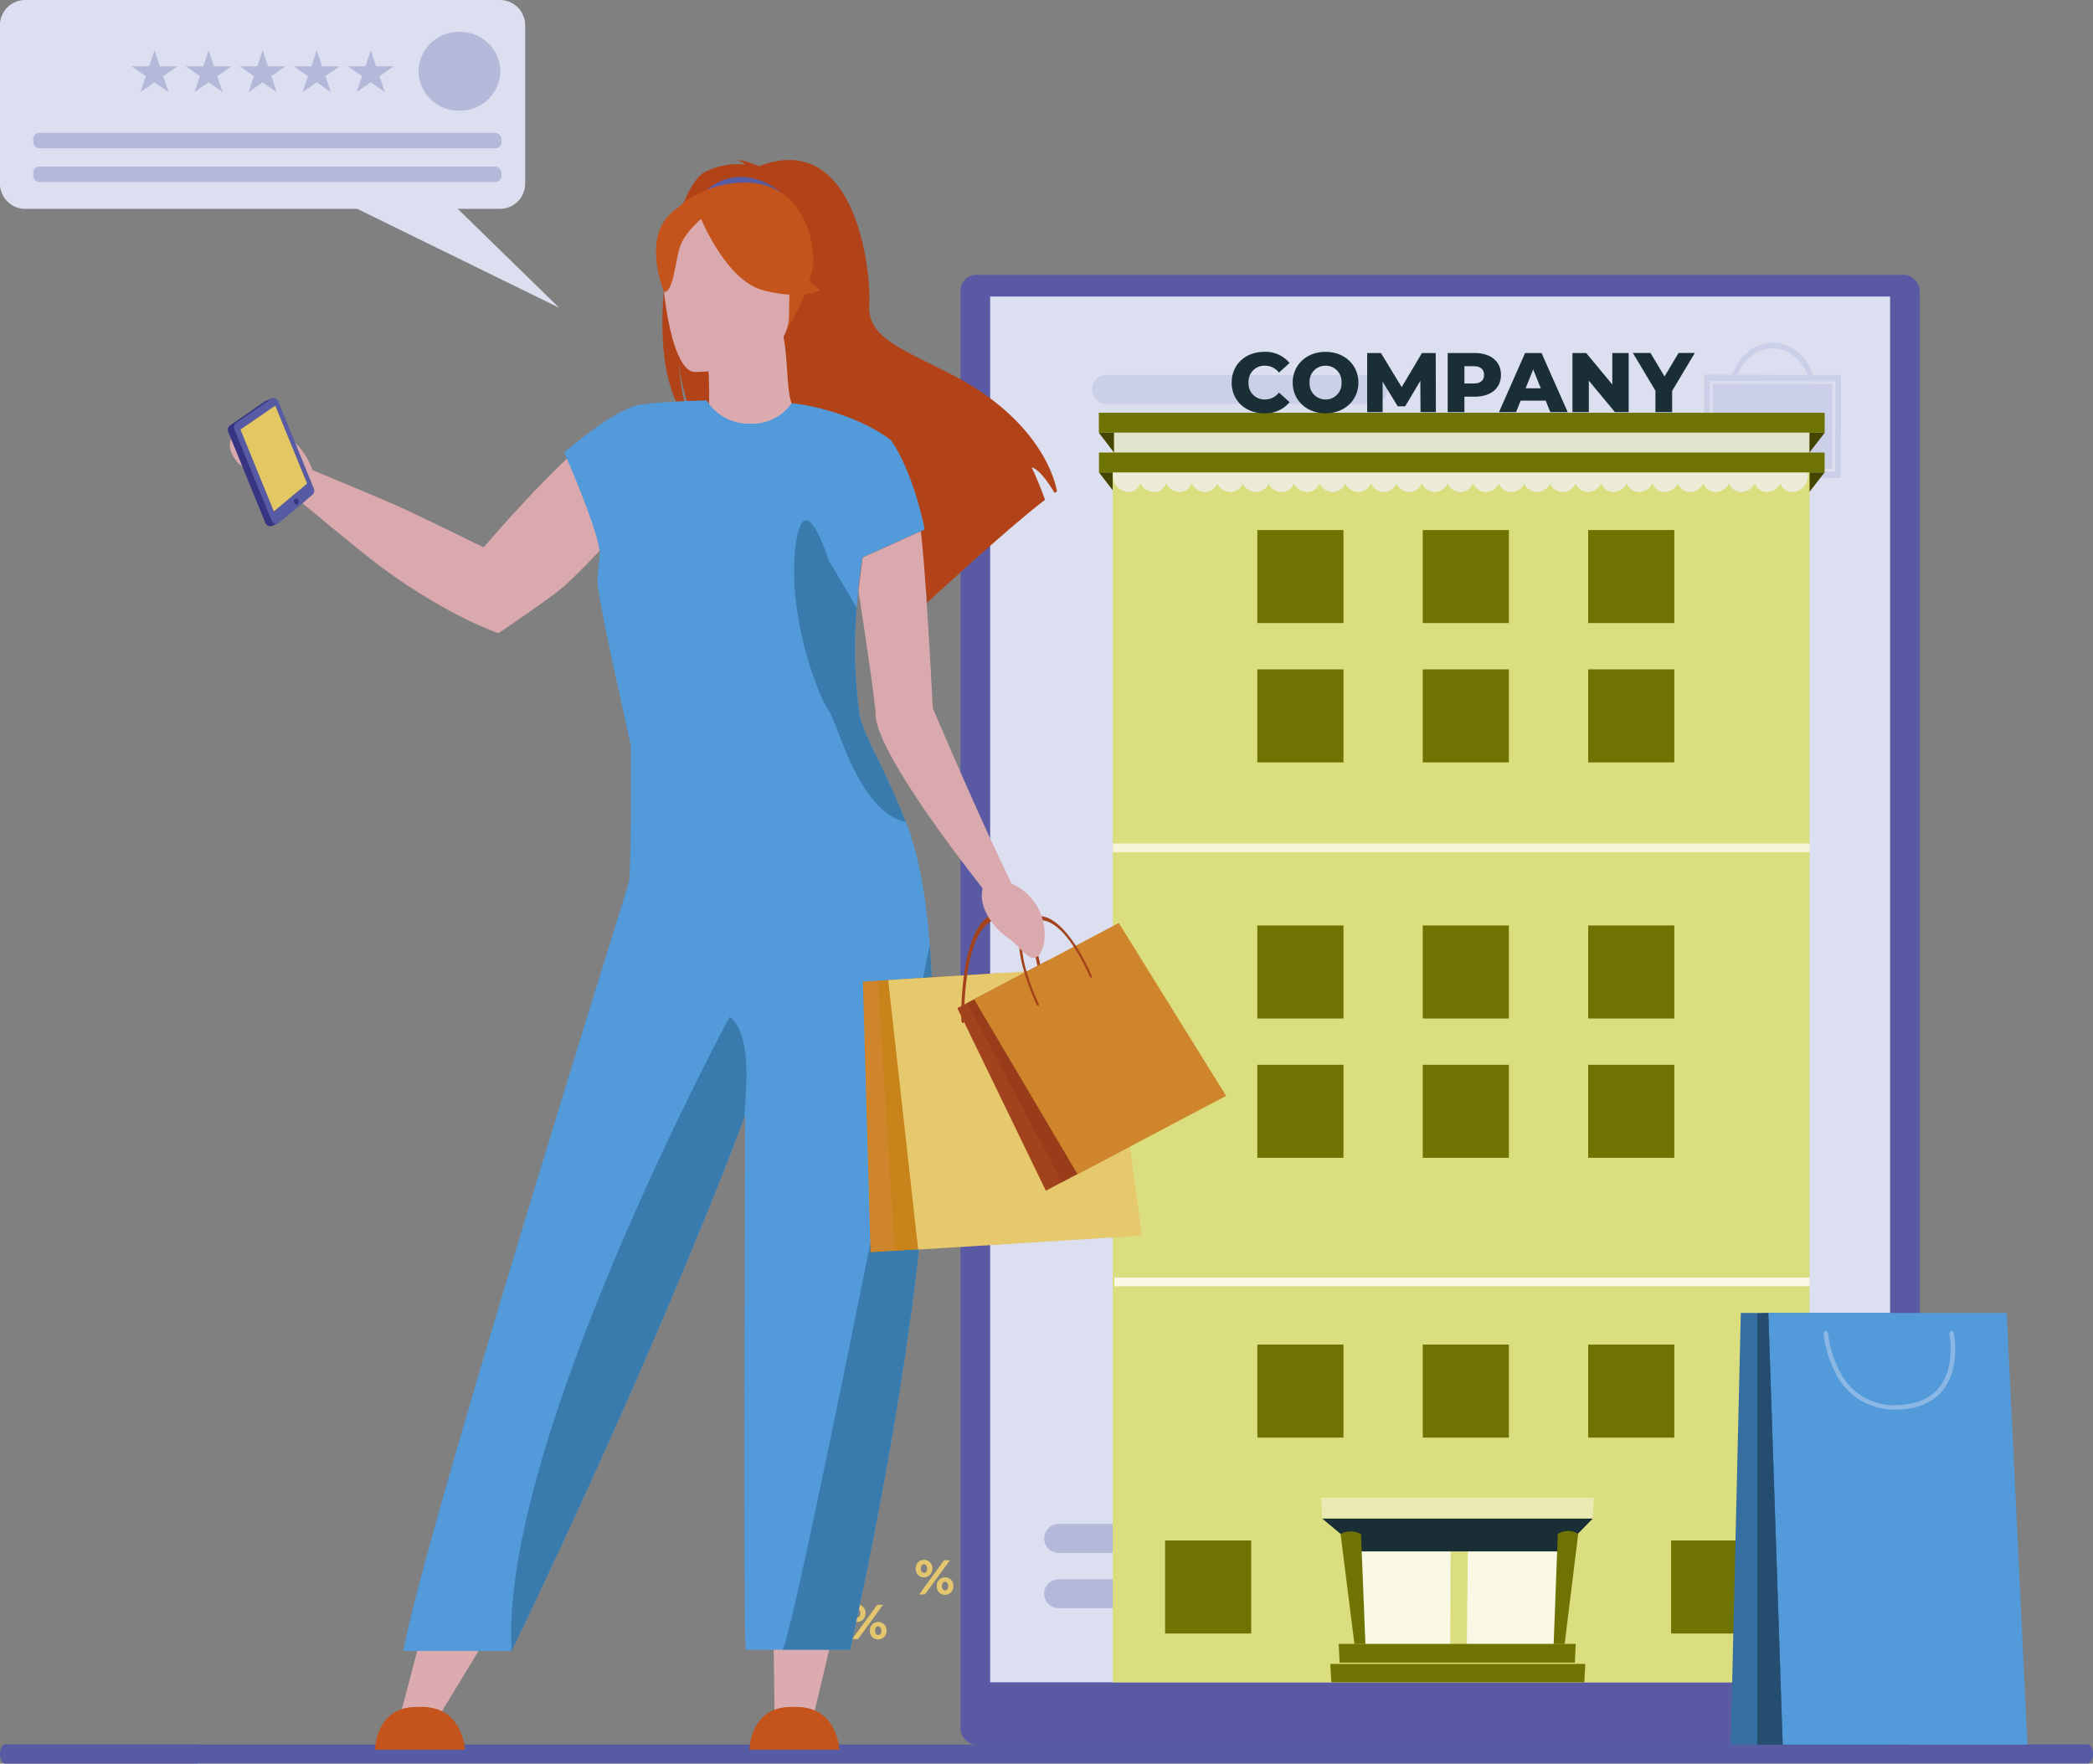 <svg xmlns="http://www.w3.org/2000/svg" xmlns:xlink="http://www.w3.org/1999/xlink" width="400" height="337.045" viewBox="0 0 400 337.045"><rect x="0" y="0" width="400" height="337.045" fill="#808080" stroke="none"/><defs><linearGradient id="a" x1="114.535" y1="-34.812" x2="114.535" y2="-35.785" gradientUnits="objectBoundingBox"><stop offset="0.083" stop-color="#dcabb0"/><stop offset="0.966" stop-color="#be858f"/><stop offset="1" stop-color="#bd848e"/></linearGradient></defs><g transform="translate(381.783 -429.782)"><rect width="183.333" height="280.906" rx="3.018" transform="translate(-198.219 482.301)" fill="#595aa3"/><rect width="171.991" height="264.828" transform="translate(-192.548 486.455)" fill="#dbdff0"/><path d="M-84.152,726.561H-209.833a2.773,2.773,0,0,1-2.766-2.766h0a2.774,2.774,0,0,1,2.766-2.766H-84.152a2.774,2.774,0,0,1,2.766,2.766h0A2.773,2.773,0,0,1-84.152,726.561Z" transform="translate(30.37)" fill="#575ba3" opacity="0.3"/><g transform="translate(-173.093 495.255)" opacity="0.4"><path d="M-160.334,506.987h-50.9A2.774,2.774,0,0,1-214,504.221h0a2.773,2.773,0,0,1,2.766-2.766h50.9a2.773,2.773,0,0,1,2.766,2.766h0A2.774,2.774,0,0,1-160.334,506.987Z" transform="translate(214 -495.255)" fill="#575ba3" opacity="0.3"/><g transform="translate(116.952)" opacity="0.3"><path d="M-76.208,501.428h0c-1.245-3.611-4.219-6.162-7.688-6.173s-6.46,2.519-7.73,6.121h0l-5.356-.018-.066,19.69,26.13.088.066-19.69Zm-14.4-.049c1.207-2.97,3.762-5.02,6.705-5.01s5.484,2.077,6.671,5.055h0l-13.376-.045Zm18.654,18.515-24.056-.08.058-17.214,3.966.013h0l.971,0h0l14.182.048h0l.971,0h0l3.966.013Z" transform="translate(97.048 -495.255)" fill="#575ba3"/><rect width="16.141" height="22.898" transform="matrix(0.003, -1, 1, 0.003, 1.613, 24.003)" fill="#575ba3"/></g></g><path d="M-84.152,737.123H-209.833a2.774,2.774,0,0,1-2.766-2.766h0a2.773,2.773,0,0,1,2.766-2.766H-84.152a2.773,2.773,0,0,1,2.766,2.766h0A2.774,2.774,0,0,1-84.152,737.123Z" transform="translate(30.37)" fill="#575ba3" opacity="0.3"/><path d="M17.216,763.159H-124.755a.574.574,0,0,0-.184.031H-343.83a.639.639,0,0,0-.25-.055h-36.666c-.571,0-1.038.806-1.038,1.79v.112c0,.984.467,1.79,1.038,1.79h36.666a.607.607,0,0,0,.174-.028H17.216c.55,0,1-.794,1-1.765v-.11C18.217,763.953,17.766,763.159,17.216,763.159Z" transform="translate(0)" fill="#575ba3"/><g transform="translate(-219.56 736.404)"><path d="M-236.454,738.077a1.592,1.592,0,0,1,1.6-1.673,1.578,1.578,0,0,1,1.58,1.673,1.6,1.6,0,0,1-1.6,1.674A1.578,1.578,0,0,1-236.454,738.077Zm5.431-1.6h1.113l-4.777,6.545H-235.8Zm-3.234,1.6c0-.439-.244-.822-.617-.822-.393,0-.6.373-.6.822s.243.823.617.823C-234.463,738.9-234.257,738.516-234.257,738.077Zm1.823,3.347a1.592,1.592,0,0,1,1.6-1.673,1.578,1.578,0,0,1,1.58,1.673,1.6,1.6,0,0,1-1.6,1.673A1.577,1.577,0,0,1-232.434,741.424Zm2.2,0c0-.439-.243-.823-.617-.823-.392,0-.6.374-.6.823s.243.823.617.823C-230.443,742.247-230.238,741.863-230.238,741.424Z" transform="translate(236.454 -736.404)" fill="#e4c66e"/></g><g transform="translate(-206.78 727.881)"><path d="M-225.005,729.554a1.592,1.592,0,0,1,1.6-1.673,1.578,1.578,0,0,1,1.58,1.673,1.6,1.6,0,0,1-1.6,1.673A1.578,1.578,0,0,1-225.005,729.554Zm5.432-1.6h1.112l-4.777,6.544h-1.112Zm-3.235,1.6c0-.44-.243-.823-.617-.823-.392,0-.6.374-.6.823s.243.823.617.823C-223.013,730.377-222.808,729.993-222.808,729.554Zm1.823,3.347a1.593,1.593,0,0,1,1.6-1.674,1.579,1.579,0,0,1,1.58,1.674,1.6,1.6,0,0,1-1.6,1.673A1.578,1.578,0,0,1-220.985,732.9Zm2.2,0c0-.44-.243-.823-.617-.823-.393,0-.6.374-.6.823s.243.822.617.822C-218.994,733.723-218.788,733.34-218.788,732.9Z" transform="translate(225.005 -727.881)" fill="#e4c66e"/></g><g transform="translate(-381.783 429.782)"><path d="M-281.413,464.975V434.5a4.822,4.822,0,0,0-4.9-4.714h-90.578a4.822,4.822,0,0,0-4.9,4.714v30.479a4.822,4.822,0,0,0,4.9,4.714h63.38l38.583,18.9-19.371-18.9h7.986A4.822,4.822,0,0,0-281.413,464.975Z" transform="translate(381.783 -429.782)" fill="#dbdff0"/><path d="M-301.8,443.4a7.679,7.679,0,0,1,7.821-7.53,7.679,7.679,0,0,1,7.82,7.53,7.679,7.679,0,0,1-7.82,7.529A7.679,7.679,0,0,1-301.8,443.4Z" transform="translate(381.783 -429.782)" fill="#575ba3" opacity="0.3"/><g transform="translate(25.168 9.627)" opacity="0.3"><path d="M-352.256,439.409l1.029,3.049h3.33l-2.694,1.884,1.029,3.049-2.694-1.884-2.694,1.884,1.029-3.049-2.694-1.884h3.33Z" transform="translate(356.615 -439.409)" fill="#575ba3"/><path d="M-341.922,439.409l1.029,3.049h3.33l-2.694,1.884,1.029,3.049-2.694-1.884-2.694,1.884,1.029-3.049-2.694-1.884h3.33Z" transform="translate(356.615 -439.409)" fill="#575ba3"/><path d="M-331.588,439.409l1.029,3.049h3.33l-2.694,1.884,1.029,3.049-2.694-1.884-2.694,1.884,1.029-3.049-2.694-1.884h3.33Z" transform="translate(356.615 -439.409)" fill="#575ba3"/><path d="M-321.254,439.409l1.029,3.049h3.33l-2.694,1.884,1.029,3.049-2.694-1.884-2.694,1.884,1.029-3.049-2.694-1.884h3.33Z" transform="translate(356.615 -439.409)" fill="#575ba3"/><path d="M-310.92,439.409l1.029,3.049h3.33l-2.694,1.884,1.029,3.049-2.694-1.884-2.694,1.884,1.029-3.049-2.694-1.884h3.33Z" transform="translate(356.615 -439.409)" fill="#575ba3"/></g><rect width="89.495" height="2.948" rx="1.185" transform="translate(6.347 25.397)" fill="#575ba3" opacity="0.3"/><rect width="89.495" height="2.948" rx="1.185" transform="translate(6.347 31.839)" fill="#575ba3" opacity="0.3"/></g><g transform="translate(74.744 1007.777)"><g transform="translate(-246.527 -499.11)"><g transform="translate(0.031 11.395)"><path d="M-246.488-481.124l2.9,3.747h132.855l2.921-3.747Z" transform="translate(246.488 481.124)" fill="#6f7302"/><g opacity="0.4"><path d="M-246.488-481.124l2.9,3.747h132.855l2.921-3.747Z" transform="translate(246.488 481.124)"/></g></g><g transform="translate(2.657 6.565)"><rect width="133.16" height="236.052" fill="#dade7f"/><g opacity="0.4"><rect width="133.16" height="236.052" fill="#dade7f"/></g></g><g transform="translate(2.689 9.579)" opacity="0.8"><path d="M-237.7-480.662a2.416,2.416,0,0,1-2.386,2.771,3.107,3.107,0,0,1-2.964-2.771,2.418,2.418,0,0,1,2.383-2.8A3.1,3.1,0,0,1-237.7-480.662Z" transform="translate(243.069 483.46)" fill="#efefef"/><g transform="translate(4.904)"><path d="M-231.4-480.662a2.438,2.438,0,0,1-2.408,2.771,3.075,3.075,0,0,1-2.941-2.771,2.44,2.44,0,0,1,2.406-2.8A3.075,3.075,0,0,1-231.4-480.662Z" transform="translate(236.762 483.46)" fill="#efefef"/></g><g transform="translate(9.808)"><path d="M-225.094-480.662a2.46,2.46,0,0,1-2.429,2.771,3.045,3.045,0,0,1-2.92-2.771,2.462,2.462,0,0,1,2.428-2.8A3.044,3.044,0,0,1-225.094-480.662Z" transform="translate(230.455 483.46)" fill="#efefef"/></g><g transform="translate(14.712)"><path d="M-218.789-480.662a2.483,2.483,0,0,1-2.452,2.771,3.014,3.014,0,0,1-2.9-2.771,2.484,2.484,0,0,1,2.449-2.8A3.013,3.013,0,0,1-218.789-480.662Z" transform="translate(224.149 483.46)" fill="#efefef"/></g><g transform="translate(19.615)"><path d="M-212.485-480.662a2.506,2.506,0,0,1-2.474,2.771,2.985,2.985,0,0,1-2.875-2.771,2.508,2.508,0,0,1,2.473-2.8A2.985,2.985,0,0,1-212.485-480.662Z" transform="translate(217.843 483.46)" fill="#efefef"/></g><g transform="translate(24.518)"><path d="M-206.18-480.662a2.53,2.53,0,0,1-2.5,2.771,2.955,2.955,0,0,1-2.854-2.771,2.531,2.531,0,0,1,2.494-2.8A2.956,2.956,0,0,1-206.18-480.662Z" transform="translate(211.537 483.46)" fill="#efefef"/></g><g transform="translate(29.421)"><path d="M-199.877-480.662a2.553,2.553,0,0,1-2.518,2.771,2.926,2.926,0,0,1-2.831-2.771,2.554,2.554,0,0,1,2.516-2.8A2.926,2.926,0,0,1-199.877-480.662Z" transform="translate(205.231 483.46)" fill="#efefef"/></g><g transform="translate(34.324)"><path d="M-193.573-480.662a2.577,2.577,0,0,1-2.54,2.771,2.9,2.9,0,0,1-2.809-2.771,2.579,2.579,0,0,1,2.539-2.8A2.9,2.9,0,0,1-193.573-480.662Z" transform="translate(198.926 483.46)" fill="#efefef"/></g><g transform="translate(39.226)"><path d="M-187.268-480.662a2.6,2.6,0,0,1-2.563,2.771,2.87,2.87,0,0,1-2.787-2.771,2.6,2.6,0,0,1,2.561-2.8A2.87,2.87,0,0,1-187.268-480.662Z" transform="translate(192.621 483.46)" fill="#efefef"/></g><g transform="translate(44.129)"><path d="M-180.965-480.662a2.626,2.626,0,0,1-2.584,2.771,2.841,2.841,0,0,1-2.765-2.771,2.627,2.627,0,0,1,2.583-2.8A2.841,2.841,0,0,1-180.965-480.662Z" transform="translate(186.316 483.46)" fill="#efefef"/></g><g transform="translate(49.032)"><path d="M-174.661-480.662a2.651,2.651,0,0,1-2.606,2.771,2.814,2.814,0,0,1-2.742-2.771,2.651,2.651,0,0,1,2.606-2.8A2.814,2.814,0,0,1-174.661-480.662Z" transform="translate(180.011 483.46)" fill="#efefef"/></g><g transform="translate(53.933)"><path d="M-168.357-480.662a2.677,2.677,0,0,1-2.629,2.771,2.787,2.787,0,0,1-2.721-2.771,2.678,2.678,0,0,1,2.628-2.8A2.787,2.787,0,0,1-168.357-480.662Z" transform="translate(173.707 483.46)" fill="#efefef"/></g><g transform="translate(58.835)"><path d="M-162.053-480.662a2.7,2.7,0,0,1-2.65,2.771,2.76,2.76,0,0,1-2.7-2.771,2.7,2.7,0,0,1,2.65-2.8A2.76,2.76,0,0,1-162.053-480.662Z" transform="translate(167.402 483.46)" fill="#efefef"/></g><g transform="translate(63.737)"><path d="M-155.749-480.662a2.729,2.729,0,0,1-2.672,2.771,2.733,2.733,0,0,1-2.676-2.771,2.729,2.729,0,0,1,2.672-2.8A2.733,2.733,0,0,1-155.749-480.662Z" transform="translate(161.098 483.46)" fill="#efefef"/></g><g transform="translate(68.638)"><path d="M-149.445-480.662a2.756,2.756,0,0,1-2.7,2.771,2.707,2.707,0,0,1-2.655-2.771,2.756,2.756,0,0,1,2.7-2.8A2.708,2.708,0,0,1-149.445-480.662Z" transform="translate(154.795 483.46)" fill="#efefef"/></g><g transform="translate(73.54)"><path d="M-143.141-480.662a2.782,2.782,0,0,1-2.718,2.771,2.681,2.681,0,0,1-2.632-2.771,2.782,2.782,0,0,1,2.718-2.8A2.683,2.683,0,0,1-143.141-480.662Z" transform="translate(148.491 483.46)" fill="#efefef"/></g><g transform="translate(78.441)"><path d="M-136.838-480.662a2.809,2.809,0,0,1-2.739,2.771,2.655,2.655,0,0,1-2.61-2.771,2.809,2.809,0,0,1,2.739-2.8A2.656,2.656,0,0,1-136.838-480.662Z" transform="translate(142.188 483.46)" fill="#efefef"/></g><g transform="translate(83.342)"><path d="M-130.535-480.662a2.837,2.837,0,0,1-2.761,2.771,2.631,2.631,0,0,1-2.589-2.771,2.838,2.838,0,0,1,2.762-2.8A2.632,2.632,0,0,1-130.535-480.662Z" transform="translate(135.885 483.46)" fill="#efefef"/></g><g transform="translate(88.243)"><path d="M-124.231-480.662a2.865,2.865,0,0,1-2.784,2.771,2.606,2.606,0,0,1-2.566-2.771,2.865,2.865,0,0,1,2.784-2.8A2.607,2.607,0,0,1-124.231-480.662Z" transform="translate(129.582 483.46)" fill="#efefef"/></g><g transform="translate(93.143)"><path d="M-117.928-480.662a2.892,2.892,0,0,1-2.8,2.771,2.581,2.581,0,0,1-2.544-2.771,2.892,2.892,0,0,1,2.806-2.8A2.583,2.583,0,0,1-117.928-480.662Z" transform="translate(123.28 483.46)" fill="#efefef"/></g><g transform="translate(98.043)"><path d="M-111.624-480.662a2.921,2.921,0,0,1-2.827,2.771,2.558,2.558,0,0,1-2.522-2.771,2.922,2.922,0,0,1,2.829-2.8A2.558,2.558,0,0,1-111.624-480.662Z" transform="translate(116.978 483.46)" fill="#efefef"/></g><g transform="translate(102.944)"><path d="M-105.321-480.662a2.951,2.951,0,0,1-2.85,2.771,2.533,2.533,0,0,1-2.5-2.771,2.95,2.95,0,0,1,2.851-2.8A2.535,2.535,0,0,1-105.321-480.662Z" transform="translate(110.676 483.46)" fill="#efefef"/></g><g transform="translate(107.844)"><path d="M-99.018-480.662a2.979,2.979,0,0,1-2.872,2.771,2.51,2.51,0,0,1-2.477-2.771,2.979,2.979,0,0,1,2.873-2.8A2.511,2.511,0,0,1-99.018-480.662Z" transform="translate(104.373 483.46)" fill="#efefef"/></g><g transform="translate(112.743)"><path d="M-92.715-480.662a3.009,3.009,0,0,1-2.893,2.771,2.488,2.488,0,0,1-2.456-2.771,3.009,3.009,0,0,1,2.9-2.8A2.488,2.488,0,0,1-92.715-480.662Z" transform="translate(98.072 483.46)" fill="#efefef"/></g><g transform="translate(117.643)"><path d="M-86.411-480.662a3.039,3.039,0,0,1-2.916,2.771,2.464,2.464,0,0,1-2.434-2.771,3.039,3.039,0,0,1,2.918-2.8A2.466,2.466,0,0,1-86.411-480.662Z" transform="translate(91.771 483.46)" fill="#efefef"/></g><g transform="translate(122.543)"><path d="M-80.108-480.662a3.07,3.07,0,0,1-2.938,2.771,2.441,2.441,0,0,1-2.411-2.771,3.069,3.069,0,0,1,2.94-2.8A2.444,2.444,0,0,1-80.108-480.662Z" transform="translate(85.47 483.46)" fill="#efefef"/></g><g transform="translate(127.442)"><path d="M-73.805-480.662a3.1,3.1,0,0,1-2.959,2.771,2.419,2.419,0,0,1-2.389-2.771,3.1,3.1,0,0,1,2.963-2.8A2.421,2.421,0,0,1-73.805-480.662Z" transform="translate(79.168 483.46)" fill="#efefef"/></g></g><g transform="translate(0.021 7.602)"><path d="M-246.5-486H-107.81l-.008,3.793H-246.491Z" transform="translate(246.501 486.003)" fill="#6f7302"/></g><g transform="translate(0.01 3.807)"><path d="M-246.514-490.883l2.9,3.794h132.89l2.922-3.794Z" transform="translate(246.514 490.883)" fill="#6f7302"/><g opacity="0.4"><path d="M-246.514-490.883l2.9,3.794h132.89l2.922-3.794Z" transform="translate(246.514 490.883)"/></g></g><path d="M-246.527-495.779H-107.8l-.008,3.807H-246.517Z" transform="translate(246.527 495.779)" fill="#6f7302"/><g transform="translate(2.898 3.807)"><path d="M-242.8-490.883h132.908l-.008,3.794h-132.89Z" transform="translate(242.801 490.883)" fill="#6f7302"/></g><g transform="translate(2.898 3.807)" opacity="0.8"><path d="M-242.8-490.883h132.908l-.008,3.794h-132.89Z" transform="translate(242.801 490.883)" fill="#fff"/></g><g transform="translate(2.693 82.304)" opacity="0.7"><rect width="133.153" height="1.671" fill="#fff"/></g><g transform="translate(2.971 165.272)" opacity="0.8"><rect width="132.871" height="1.664" fill="#fff"/></g><g transform="translate(12.66 22.41)"><g transform="translate(17.635)"><rect width="16.459" height="17.78" fill="#6f7302"/><rect width="16.459" height="17.78" transform="translate(31.613)" fill="#6f7302"/><rect width="16.459" height="17.78" transform="translate(63.227)" fill="#6f7302"/></g><g transform="translate(17.635 26.626)"><rect width="16.459" height="17.78" fill="#6f7302"/><rect width="16.459" height="17.78" transform="translate(31.613)" fill="#6f7302"/><rect width="16.459" height="17.78" transform="translate(63.227)" fill="#6f7302"/></g><g transform="translate(0 155.668)"><g transform="translate(17.635)"><rect width="16.459" height="17.78" fill="#6f7302"/><rect width="16.459" height="17.78" transform="translate(31.613)" fill="#6f7302"/><rect width="16.459" height="17.78" transform="translate(63.227)" fill="#6f7302"/></g><rect width="16.459" height="17.78" transform="translate(0 37.438)" fill="#6f7302"/><rect width="16.459" height="17.78" transform="translate(96.712 37.438)" fill="#6f7302"/></g><g transform="translate(17.635 75.573)"><rect width="16.459" height="17.78" fill="#6f7302"/><rect width="16.459" height="17.78" transform="translate(31.613)" fill="#6f7302"/><rect width="16.459" height="17.78" transform="translate(63.227)" fill="#6f7302"/></g><g transform="translate(17.635 102.199)"><rect width="16.459" height="17.78" fill="#6f7302"/><rect width="16.459" height="17.78" transform="translate(31.613)" fill="#6f7302"/><rect width="16.459" height="17.78" transform="translate(63.227)" fill="#6f7302"/></g></g></g><g transform="translate(-204.043 -291.78)"><g transform="translate(7.594 10.273)" opacity="0.8" style="isolation:isolate"><path d="M-182.007-215.924h17.036l-.066,17.688h-17.086Z" transform="translate(182.123 215.924)" fill="#fff"/></g><g transform="translate(27.85 10.273)" opacity="0.8" style="isolation:isolate"><path d="M-155.887-215.924h17.742l-.841,17.688h-17.086Z" transform="translate(156.072 215.924)" fill="#fff"/></g><g transform="translate(3.354 27.961)"><path d="M-142.44-189.611h-44.953l-.183-3.565h45.3Z" transform="translate(187.575 193.176)" fill="#6f7302"/><g opacity="0.1"><path d="M-142.44-189.611h-44.953l-.183-3.565h45.3Z" transform="translate(187.575 193.176)" fill="#6f7302"/></g></g><g transform="translate(1.754 31.779)"><path d="M-141.087-184.759H-189.44l-.194-3.507h48.726Z" transform="translate(189.634 188.266)" fill="#6f7302"/></g><g transform="translate(0 0)" opacity="0.4"><path d="M-139.989-225.128h-51.679l-.221-4.008h52.105Z" transform="translate(191.889 229.136)" fill="#fff"/></g><g transform="translate(0.221 4.008)"><path d="M-191.6-223.982l7.489,6.265h38.067l6.123-6.265Z" transform="translate(191.605 223.982)" fill="#1a2e35"/></g><g transform="translate(3.726 6.464)"><path d="M-187.1-220.347l2.641,21.021h2.1l-.845-21.021h0a4.226,4.226,0,0,0-3.9,0Z" transform="translate(187.097 220.823)" fill="#6f7302"/></g><g transform="translate(44.442 6.354)"><path d="M-130.045-220.378l-2.588,21.021h-2.1l.792-21.021h0a3.533,3.533,0,0,1,3.9,0Z" transform="translate(134.733 220.964)" fill="#6f7302"/></g></g><g transform="translate(-221.138 -510.754)"><path d="M-213.875-504.88c0-3.437,2.63-5.874,6.213-5.874a5.975,5.975,0,0,1,4.857,2.13l-2.033,1.839a3.34,3.34,0,0,0-2.662-1.323,3.028,3.028,0,0,0-3.147,3.227,3.029,3.029,0,0,0,3.147,3.228,3.339,3.339,0,0,0,2.662-1.323l2.033,1.84a5.974,5.974,0,0,1-4.857,2.13C-211.245-499.007-213.875-501.443-213.875-504.88Z" transform="translate(213.875 510.754)" fill="#1a2e35"/><path d="M-198.875-504.88c0-3.389,2.662-5.874,6.277-5.874s6.276,2.485,6.276,5.874-2.662,5.874-6.276,5.874S-198.875-501.492-198.875-504.88Zm9.327,0a3.025,3.025,0,0,0-3.05-3.227,3.024,3.024,0,0,0-3.05,3.227,3.025,3.025,0,0,0,3.05,3.228A3.025,3.025,0,0,0-189.548-504.88Z" transform="translate(210.538 510.754)" fill="#1a2e35"/><path d="M-170.379-499.168l-.032-5.986-2.9,4.874h-1.421l-2.888-4.712v5.825h-2.953v-11.295h2.63l3.969,6.519,3.872-6.519h2.63l.032,11.295Z" transform="translate(206.468 510.689)" fill="#1a2e35"/><path d="M-150.6-506.284c0,2.565-1.936,4.163-5.018,4.163h-1.968v2.952h-3.195v-11.295h5.163C-152.539-510.463-150.6-508.865-150.6-506.284Zm-3.227,0c0-1.049-.662-1.662-1.985-1.662h-1.774v3.308h1.774C-154.491-504.638-153.83-505.251-153.83-506.284Z" transform="translate(202.065 510.689)" fill="#1a2e35"/><path d="M-139.248-501.362h-4.777l-.887,2.194h-3.26l4.986-11.295h3.146l5,11.295h-3.324Zm-.935-2.356-1.452-3.614-1.452,3.614Z" transform="translate(199.26 510.689)" fill="#1a2e35"/><path d="M-119.374-510.463v11.295H-122l-4.986-6.018v6.018h-3.13v-11.295h2.63l4.986,6.018v-6.018Z" transform="translate(195.245 510.689)" fill="#1a2e35"/><path d="M-107.763-503.219v4.05h-3.194v-4.1l-4.308-7.2h3.372l2.679,4.486,2.678-4.486h3.1Z" transform="translate(191.94 510.689)" fill="#1a2e35"/></g></g><g transform="translate(-338.239 460.361)"><path d="M-334.78,511.7c10.129-1.3,12.685,7.911,12.685,7.911s12.577,5.186,16.829,7.106c3.937,1.777,15.925,7.679,15.925,7.679s22.3-26.491,30.726-27.18l-1.442,20.242s-9.928,10.837-13.885,14.325c-2.659,2.345-12.576,9.007-12.576,9.007s-9.38-3.09-22.09-12.4c-3.99-2.923-15.378-12.448-15.378-12.448-3.122.431-5.854-.382-8.371-3.984s-3.21-2.219-4.81-4.9C-339.338,513.42-335.942,512.066-334.78,511.7Z" transform="translate(338.239 -460.361)" fill="#daa9ae"/><path d="M-221.375,736.907l-4.955,20.868-7.421-.042-.272-20.826Z" transform="translate(338.239 -460.361)" fill="#dcabb0"/><path d="M-230.093,756c8.4-.363,8.718,8.176,8.718,8.176H-238.54S-238.488,755.635-230.093,756Z" transform="translate(338.239 -460.361)" fill="#c4541c"/><path d="M-285.789,737.8-297.9,757.775l-7.421-.042,5.975-22.683Z" transform="translate(338.239 -460.361)" fill="#dcabb0"/><path d="M-301.662,756c8.395-.363,8.717,8.176,8.717,8.176H-310.11S-310.058,755.634-301.662,756Z" transform="translate(338.239 -460.361)" fill="#c4541c"/><path d="M-249.58,510.774c-.946-1.955-2.005-5.426-2.523-11.613.08.614,1.147,8.418,4.148,12.836,12.326,8.092,35.953,35.115,35.485,40.236,0,0,2.61-2.448,6.4-5.927l.874-5.262a10.4,10.4,0,0,1,.482,4.016c7.072-6.483,17.221-15.627,22.645-19.754a65.642,65.642,0,0,0-2.547-6.205c1.584.438,3.462,3.341,4.374,4.886.159-.109.309-.206.452-.29,0,0-1.615-12.756-20-22.282-9.638-4.992-16.249-7.062-15.863-13.4s-2.522-33.612-21.046-26.474c0,0-2.972-1.321-4.3-1.123a3.641,3.641,0,0,1,1.641.779,14.376,14.376,0,0,0-7.78,1.488C-253.941,466.546-260.018,501.167-249.58,510.774Z" transform="translate(338.239 -460.361)" fill="#b24318"/><path d="M-247.226,512.4c1.713-.8.658-15.375.658-15.375l14.511-2.874c1.008,4.774.481,13.116,2.282,13.473.058.012-2.722,5.531-6.975,6.691C-241.275,515.548-247.289,512.428-247.226,512.4Z" transform="translate(338.239 -460.361)" fill="url(#a)"/><path d="M-232.419,466.651s-7.8-7.209-15.5.493A139.12,139.12,0,0,1-232.419,466.651Z" transform="translate(338.239 -460.361)" fill="#575ba3"/><path d="M-231.458,492.819s4.016-6.346,4.98-11.773c.689-3.874-1.285-18.234-15.715-16.166a19.6,19.6,0,0,0-8.131,3.074c-3.133,2.116-7.655,6.684-2.6,19.215l1.313,4.233Z" transform="translate(338.239 -460.361)" fill="#c4541c"/><path d="M-261.569,598.372h-.018s.479-1.623.368-25.921c0-.68-6.515-28.592-6.369-31.663.092-1.923.272-3.861.527-5.793l-.18.133c-.079-3.676-6.7-18.88-6.7-18.88,11.712-9.95,15.327-9.2,15.327-9.2h0v0s2.215-.485,11.879-.749a9.489,9.489,0,0,0,8.234,4.453,9.184,9.184,0,0,0,8.006-3.911c6.469.664,14.269,3.475,18.937,7.014l.005,0s4.017,5.178,6.5,17.124l-11.869,5.36c-.475,3.056-.875,6.3-1.137,9.642a89.35,89.35,0,0,0,.544,20.357c.56,3.622,4.146,8.787,8.869,20.568q.547,1.355,1.108,2.828l-.136.043c.875,2.427,2.665,8.613,3.578,20.48,1.71,22.206.453,63.593-15.216,134.809h-19.909c-.439,0-.31-56.868-.137-102.134-.07.185-.138.369-.208.553-18.041,47.653-44.454,101.81-44.454,101.81h-20.69C-301.127,725.758-271.463,630.062-261.569,598.372Z" transform="translate(338.239 -460.361)" fill="#529ad9"/><path d="M-284.018,745.295s26.413-54.157,44.454-101.81c.513-6.6,1.376-16.092-2.766-19.391C-242.33,624.094-286.338,705.576-284.018,745.295Z" transform="translate(338.239 -460.361)" fill="#3a7bad"/><path d="M-232.258,745.066h12.948c15.669-71.216,16.926-112.6,15.216-134.809C-207.981,630.046-230.193,742.817-232.258,745.066Z" transform="translate(338.239 -460.361)" fill="#3a7bad"/><g transform="translate(121.37 143.729)"><path d="M-187.695,667.367l-27.715,1.728-1.459-51.708,25.957-1.619Z" transform="translate(216.869 -604.09)" fill="#cf852b"/><path d="M-163.567,665.923l-42.76,2.666-5.729-51.5,41.641-2.6Z" transform="translate(216.869 -604.09)" fill="#e6c86d"/><g transform="translate(18.796)"><path d="M-190.579,604.1c-4.069.253-5.891,5.67-6.706,10.258a58.038,58.038,0,0,0-.78,10.333c.008.333.14.617.295.634s.272-.239.264-.572a56.745,56.745,0,0,1,.753-9.893c1.148-6.433,3.39-9.648,6.663-9.559,2.223.061,3.977,1.544,5.214,4.407,2.315,5.359,2.082,13.873,2.079,13.958-.01.329.107.642.261.7s.288-.163.3-.491c.012-.371.255-9.139-2.245-14.933-1.36-3.152-3.264-4.783-5.659-4.849C-190.291,604.088-190.436,604.091-190.579,604.1Z" transform="translate(198.073 -604.09)" fill="#a2431d"/></g><path d="M-214,617.257l3.215,51.549,4.451-.278-5.725-51.442Z" transform="translate(216.869 -604.09)" fill="#c68216" opacity="0.8"/></g><g transform="translate(139.416 144.483)"><path d="M-163.5,647.627l-18.408,9.711-16.911-34.887,17.24-9.095Z" transform="translate(198.823 -604.845)" fill="#a2431d"/><path d="M-147.459,639.215l-28.4,14.982-19.766-33.433,27.658-14.59Z" transform="translate(198.823 -604.845)" fill="#cf852b"/><g transform="translate(11.802)"><path d="M-184.946,605.279c-2.7,1.425-2.281,5.687-1.426,9.074a43.541,43.541,0,0,0,2.647,7.3c.108.225.286.379.4.343s.113-.247,0-.472a42.549,42.549,0,0,1-2.53-6.993c-1.195-4.749-.653-7.636,1.612-8.583,1.537-.643,3.193-.169,4.919,1.407,3.232,2.95,5.693,8.84,5.717,8.9.094.228.271.4.393.4s.147-.2.053-.427c-.106-.257-2.638-6.325-6.13-9.514-1.9-1.735-3.7-2.264-5.36-1.572A3.242,3.242,0,0,0-184.946,605.279Z" transform="translate(187.021 -604.845)" fill="#a2431d"/></g><path d="M-196.9,621.477l18.062,34.239,2.956-1.56-19.745-33.392Z" transform="translate(198.823 -604.845)" fill="#903719" opacity="0.5"/></g><path d="M-223.415,565.579c1.922,2.72,5.606,19.249,14.771,21.327-4.723-11.781-8.309-16.946-8.869-20.568a89.35,89.35,0,0,1-.544-20.357c-3.068-5.377-5.358-9.064-5.358-9.064-.241-.87-4.875-15.2-6.361-2.391S-225.561,562.537-223.415,565.579Z" transform="translate(338.239 -460.361)" fill="#3a7bad"/><path d="M-249.128,500.867s18.133.3,18.145-11,2.362-18.863-9.215-19.532-13.831,3.639-14.753,7.408S-253.845,500.5-249.128,500.867Z" transform="translate(338.239 -460.361)" fill="#daa9ae"/><path d="M-254.411,471.466c2.8-3.392,4.914-2.655,6.1-1.636,1.714-2.561,5.049-2.382,8.258-1.369,4.257,1.344,7.95,2.46,9.359,8.7a13.233,13.233,0,0,0,5.744,8.029s-3.305,2.042-10.925.082c-6-1.542-10.348-10.076-11.93-13.643-1.078.959-3.354,3.174-4.035,5.343-.9,2.876-1.311,8.8-3.037,8.6C-254.875,485.568-258.615,476.561-254.411,471.466Z" transform="translate(338.239 -460.361)" fill="#c4541c"/><path d="M-337.868,511.105l6.756-4.64a.746.746,0,0,1,.181-.09l.005,0,1.275-.52,6.216,19.629-5.437,4.4-.977.425,0,0-.014.005h0a1.011,1.011,0,0,1-1.238-.681l-7.036-17.245A1.061,1.061,0,0,1-337.868,511.105Z" transform="translate(338.239 -460.361)" fill="#373481"/><path d="M-322.047,524.319l-6.447,5.4a.952.952,0,0,1-1.435-.564l-7.036-17.245a1.059,1.059,0,0,1,.272-1.28l6.756-4.64a.969.969,0,0,1,1.378.607l6.728,16.488A1.086,1.086,0,0,1-322.047,524.319Z" transform="translate(338.239 -460.361)" fill="#575ba3"/><path d="M-323.095,522.2l-6.349,5.315-6.382-15.64,6.654-4.569Z" transform="translate(338.239 -460.361)" fill="#e3c763"/><path d="M-325.6,525.8a.62.62,0,0,1,.28-.748c.244-.1.513.074.6.389a.621.621,0,0,1-.281.748C-325.241,526.29-325.51,526.115-325.6,525.8Z" transform="translate(338.239 -460.361)" fill="#373481"/><path d="M-217.719,542.612c1.436,9.455,3.276,21.91,3.279,23.659.005,3.865,5.113,12.172,10.219,19.513S-194.01,599.5-194.01,599.5l-.067.581c-.489,2.725,1.421,6.274,4.494,8.612s2.043,1.995,4.191,3.7,3.03-1.872,3.03-1.872a10.6,10.6,0,0,0-6.093-11.875c-6.536-13.359-15.06-33.549-15.06-33.549-1.179-23.047-1.974-31.234-2.279-33.785l-11.126,5.023Z" transform="translate(338.239 -460.361)" fill="#daa9ae"/></g><g transform="translate(-51.016 680.707)"><path d="M-108.559,763.19h-30.32l1.924-82.483h28.4Z" transform="translate(138.879 -680.707)" fill="#356fa1"/><path d="M-82.167,763.19h-46.781l-2.744-82.483h45.557Z" transform="translate(138.879 -680.707)" fill="#529ad9"/><g transform="translate(17.735 3.496)" opacity="0.4"><path d="M-107.389,699.176a12.473,12.473,0,0,1-11.52-7.091,21.155,21.155,0,0,1-2.234-7.409.437.437,0,0,1,.4-.471.438.438,0,0,1,.471.4,20.67,20.67,0,0,0,2.148,7.094,11.517,11.517,0,0,0,11.384,6.588c3.48-.144,6.087-1.291,7.746-3.41,3.107-3.965,1.909-10.089,1.9-10.15a.437.437,0,0,1,.341-.515.437.437,0,0,1,.516.34c.054.267,1.294,6.574-2.061,10.861-1.825,2.332-4.652,3.592-8.4,3.747Q-107.052,699.176-107.389,699.176Z" transform="translate(121.144 -684.204)" fill="#dee3f4"/></g><path d="M-133.818,680.786v82.4h4.87l-2.744-82.483Z" transform="translate(138.879 -680.707)" fill="#244d70"/></g></g></svg>